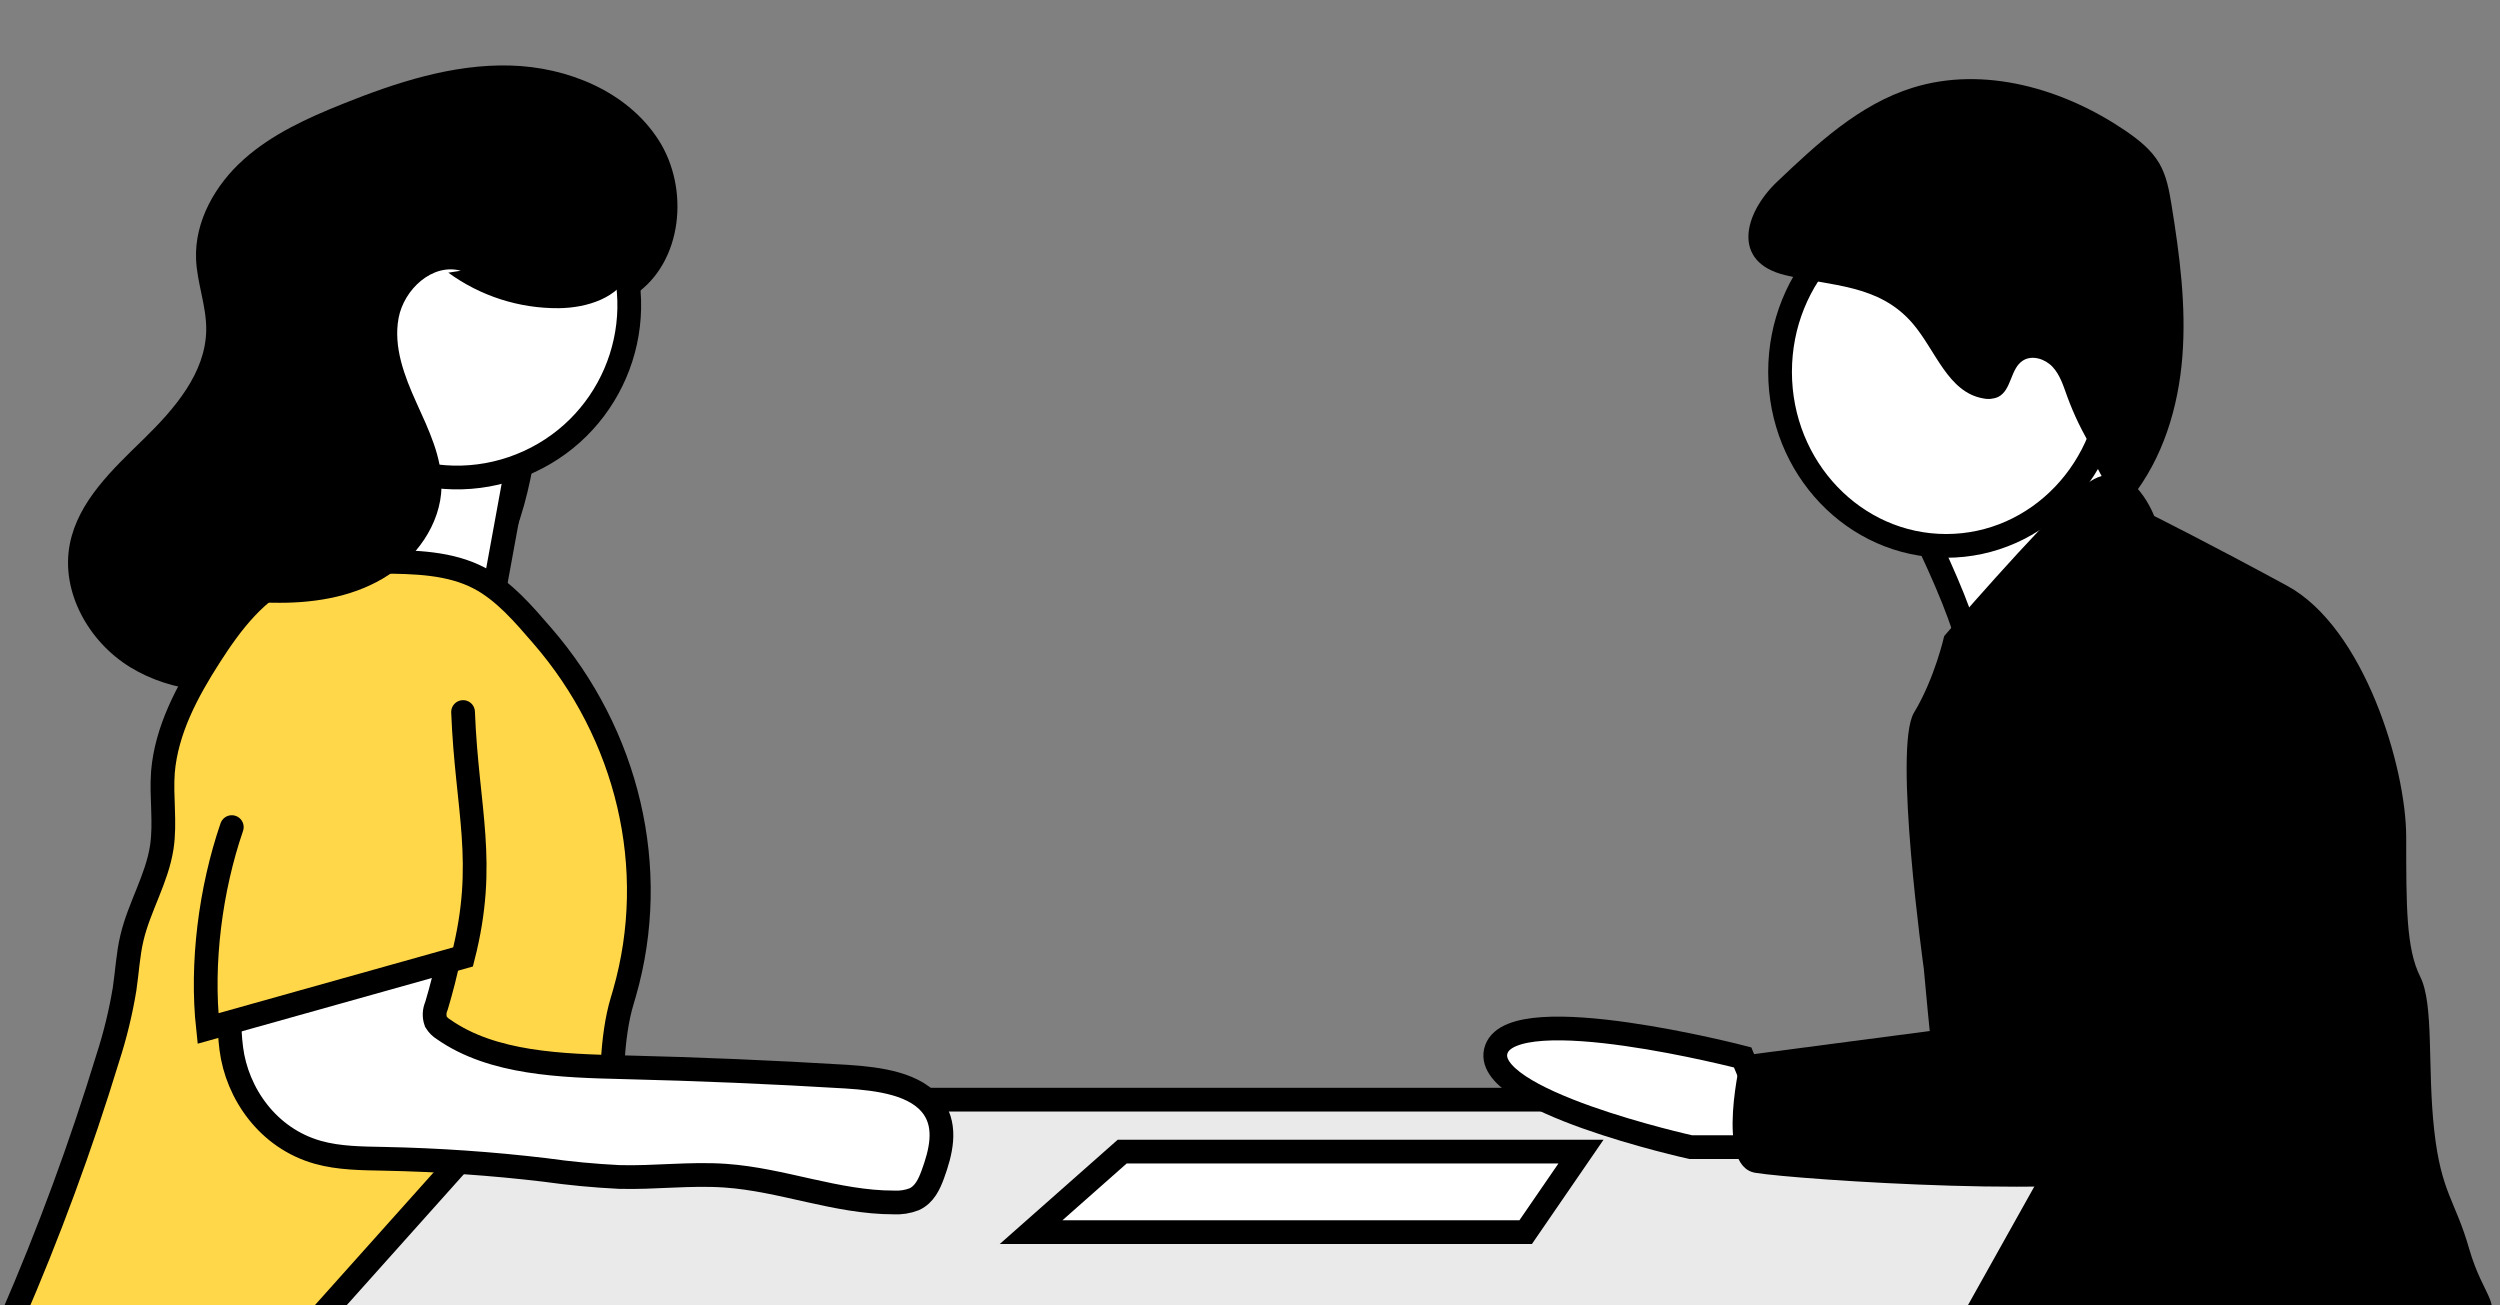 <svg width="316" height="165" viewBox="0 0 316 165" fill="none" xmlns="http://www.w3.org/2000/svg">
<rect x="0" y="0" width="316" height="165" fill="#808080" stroke="none"/>
<g clip-path="url(#clip0)">
<path d="M51.522 81.004C55.911 79.921 59.636 76.845 62.164 73.097C64.692 69.349 66.12 64.96 67.046 60.535C68.608 53.051 68.814 45.347 67.654 37.791C69.611 38.853 71.821 39.361 74.046 39.262C76.27 39.162 78.426 38.457 80.28 37.224C86.293 33.106 87.178 23.82 83.239 17.689C79.299 11.559 71.745 8.466 64.46 8.281C57.175 8.097 50.066 10.423 43.303 13.139C38.844 14.93 34.379 16.953 30.797 20.157C27.215 23.36 24.592 27.944 24.782 32.746C24.9 35.756 26.096 38.663 26.067 41.676C26.015 47.145 22.04 51.707 18.125 55.526C14.211 59.346 9.899 63.359 8.833 68.723C7.628 74.781 11.209 81.135 16.483 84.35C21.757 87.564 28.348 88.017 34.42 86.884C40.491 85.751 46.179 83.163 51.797 80.597" fill="black"/>
<path d="M58.938 93.954L41.423 74.689C44.761 66.05 42.933 57.863 37.163 50.022L66.312 53.594L58.938 93.954Z" fill="white" stroke="black" stroke-width="3" stroke-linecap="round"/>
<path d="M240 61.084C240 61.084 250.667 81.11 248.889 84.593C247.111 88.076 272 68.049 272 68.049C272 68.049 263.111 54.118 263.111 49.764C263.111 45.41 240 61.084 240 61.084Z" fill="white" stroke="black" stroke-width="3" stroke-linecap="round"/>
<path d="M272.289 65.226C272.289 65.226 268.977 56.395 263.112 61.693C257.247 66.99 245.744 80.402 245.744 80.402C245.744 80.402 244.581 85.677 241.926 90.088C239.271 94.499 243.168 122.443 243.168 122.443C243.168 122.443 246.16 155.95 247.929 160.361C249.699 164.773 245.744 170.209 251.938 170.209C258.132 170.209 248.398 163.151 268.75 170.209C289.101 177.267 312.107 186.089 313.877 179.913C315.647 173.738 311.222 170.209 313.877 167.562C316.532 164.916 313.877 164.033 312.107 157.858C310.338 151.682 308.568 150.8 307.683 142.86C306.798 134.92 307.683 126.98 305.913 123.452C304.144 119.923 304.144 114.63 304.144 105.807C304.144 96.985 298.835 79.341 289.101 74.048C279.368 68.754 272.289 65.226 272.289 65.226Z" fill="black"/>
<path d="M78.943 125.494C83.46 109.732 79.335 92.803 68.548 80.356C66.148 77.583 63.735 74.736 60.587 73.075C56.84 71.109 52.405 71.041 48.163 71C44.416 71 40.552 71 37.108 72.471C32.453 74.43 29.242 78.688 26.534 82.912C23.646 87.413 21.034 92.288 20.593 97.603C20.36 100.756 20.924 103.956 20.449 107.094C19.844 111.074 17.596 114.64 16.675 118.559C16.173 120.674 16.07 122.864 15.747 125.02C15.26 127.969 14.552 130.879 13.629 133.725C6.798 156.091 -2.556 177.631 -14.257 197.941C-17.694 203.927 -21.373 209.846 -23.683 216.334C-24.728 219.269 -25.484 222.436 -24.631 225.459C-23.208 230.476 -16.78 233.425 -11.974 231.263C-12.152 231.82 -12.116 232.422 -11.872 232.955C-11.629 233.487 -11.195 233.913 -10.654 234.151C-9.512 234.659 -8.262 234.892 -7.01 234.829L35.451 235.94C36.566 235.968 37.675 236.116 38.758 236.381C43.749 237.642 41.872 239.771 42.408 241.547C43.062 243.717 46.217 243.54 48.417 242.903C48.081 246.069 48.005 249.94 52.151 250.862C53.226 251.077 54.338 251.04 55.396 250.754C62.919 248.843 70.719 248.224 78.455 248.923C81.288 249.181 84.526 249.493 86.623 247.567C88.204 246.137 88.617 243.859 88.885 241.757C93.113 208.537 84.416 175.27 77.885 142.45C77.004 138.023 77.321 130.85 78.641 126.525L78.943 125.494Z" fill="#FFD749" stroke="black" stroke-width="3" stroke-linecap="round"/>
<path d="M265 139H65.042L40 167H249.333L265 139Z" fill="#EAEAEA" stroke="black" stroke-width="3" stroke-linecap="round"/>
<path d="M220.268 133.657C220.268 133.657 191.492 126.178 189.145 132.611C186.798 139.045 213.713 145 213.713 145H225L220.268 133.657Z" fill="white" stroke="black" stroke-width="3" stroke-linecap="round"/>
<path d="M282.405 76C282.405 76 269.431 85.574 265.971 99.5C262.511 113.426 259.917 128.222 259.917 128.222L220.13 133.444C220.13 133.444 216.67 147.37 221.86 148.241C227.049 149.111 265.971 151.722 272.026 148.241C278.08 144.759 298.839 101.241 297.974 96.889C297.109 92.537 295.379 76.87 282.405 76Z" fill="black"/>
<path d="M29.234 132.539C28.515 126.897 29.491 120.483 31.654 115.118L58.298 102C58.679 110.463 57.626 118.929 55.172 127.134C54.886 127.779 54.859 128.487 55.093 129.148C55.329 129.538 55.67 129.874 56.088 130.13C62.281 134.451 70.933 134.711 78.92 134.902C88.28 135.128 97.63 135.523 106.968 136.087C111.116 136.358 115.898 136.973 118.001 140.036C119.709 142.524 118.918 145.684 117.909 148.437C117.461 149.656 116.874 150.976 115.555 151.585C114.749 151.898 113.866 152.038 112.983 151.991C105.741 151.991 98.889 149.108 91.674 148.606C87.216 148.296 82.745 148.894 78.274 148.77C75.111 148.614 71.961 148.315 68.836 147.873C62.122 147.077 55.36 146.61 48.583 146.474C45.754 146.417 42.872 146.412 40.181 145.656C33.85 143.878 29.953 138.18 29.234 132.539Z" fill="white" stroke="black" stroke-width="3" stroke-linecap="round"/>
<path d="M26.294 130C25.389 121.687 26.619 112.236 29.343 104.33L62.904 85C63.385 97.471 62.058 109.945 58.967 122.036L26.294 130Z" fill="#FFD749"/>
<path d="M29.299 104.545C26.61 112.385 25.397 121.756 26.291 130L58.532 120.955C61.583 108.966 59.007 102.366 58.532 90" stroke="black" stroke-width="3" stroke-linecap="round"/>
<path d="M65.835 58.803C77.001 54.348 82.44 41.684 77.984 30.519C73.529 19.353 60.865 13.913 49.7 18.369C38.534 22.825 33.094 35.488 37.55 46.654C42.006 57.819 54.669 63.259 65.835 58.803Z" fill="white" stroke="black" stroke-width="3" stroke-linecap="round"/>
<path d="M56.666 34.466C60.728 37.428 65.636 39.002 70.663 38.955C74.22 38.911 78.249 37.645 79.622 34.364C80.617 31.988 79.902 29.226 78.714 26.939C75.006 19.803 66.837 15.56 58.795 15.541C50.753 15.522 42.995 19.324 37.203 24.903C31.738 30.168 27.715 38.09 30.173 45.269C31.433 48.948 34.324 52.399 33.604 56.22C33.062 59.098 30.617 61.155 28.5 63.178C26.383 65.202 24.316 67.887 24.863 70.764C25.236 72.719 26.804 74.29 28.615 75.118C30.467 75.864 32.452 76.225 34.448 76.182C39.262 76.292 44.227 75.577 48.377 73.135C52.526 70.694 55.727 66.297 55.811 61.483C55.876 57.776 54.173 54.301 52.647 50.923C51.12 47.544 49.705 43.861 50.379 40.215C51.053 36.57 54.667 33.237 58.242 34.221" fill="black"/>
<path d="M246 69C257.598 69 267 59.15 267 47C267 34.85 257.598 25 246 25C234.402 25 225 34.85 225 47C225 59.15 234.402 69 246 69Z" fill="white" stroke="black" stroke-width="3" stroke-linecap="round"/>
<path d="M224.607 22.993C229.683 18.167 235.018 13.185 241.776 11.083C250.796 8.277 260.852 11.221 268.617 16.498C270.292 17.637 271.933 18.926 272.939 20.657C273.863 22.245 274.186 24.088 274.478 25.89C275.509 32.238 276.354 38.671 275.85 45.079C275.346 51.487 273.406 57.928 269.354 63C265.762 59.262 263.006 54.839 261.259 50.01C260.798 48.732 260.383 47.385 259.452 46.38C258.52 45.374 256.88 44.833 255.711 45.566C254.086 46.585 254.29 49.305 252.574 50.171C251.987 50.43 251.329 50.498 250.7 50.362C246.227 49.612 244.67 44.275 241.759 40.884C237.469 35.885 231.462 36.201 225.599 34.765C218.795 33.098 220.48 26.917 224.607 22.993Z" fill="black"/>
<path d="M192.842 155.745L199.835 145.565L141.843 145.565L130.328 155.745L192.842 155.745Z" fill="white" stroke="black" stroke-width="3" stroke-linecap="round"/>
</g>
<defs>
<clipPath id="clip0">
<rect width="316" height="165" fill="white"/>
</clipPath>
</defs>
</svg>
